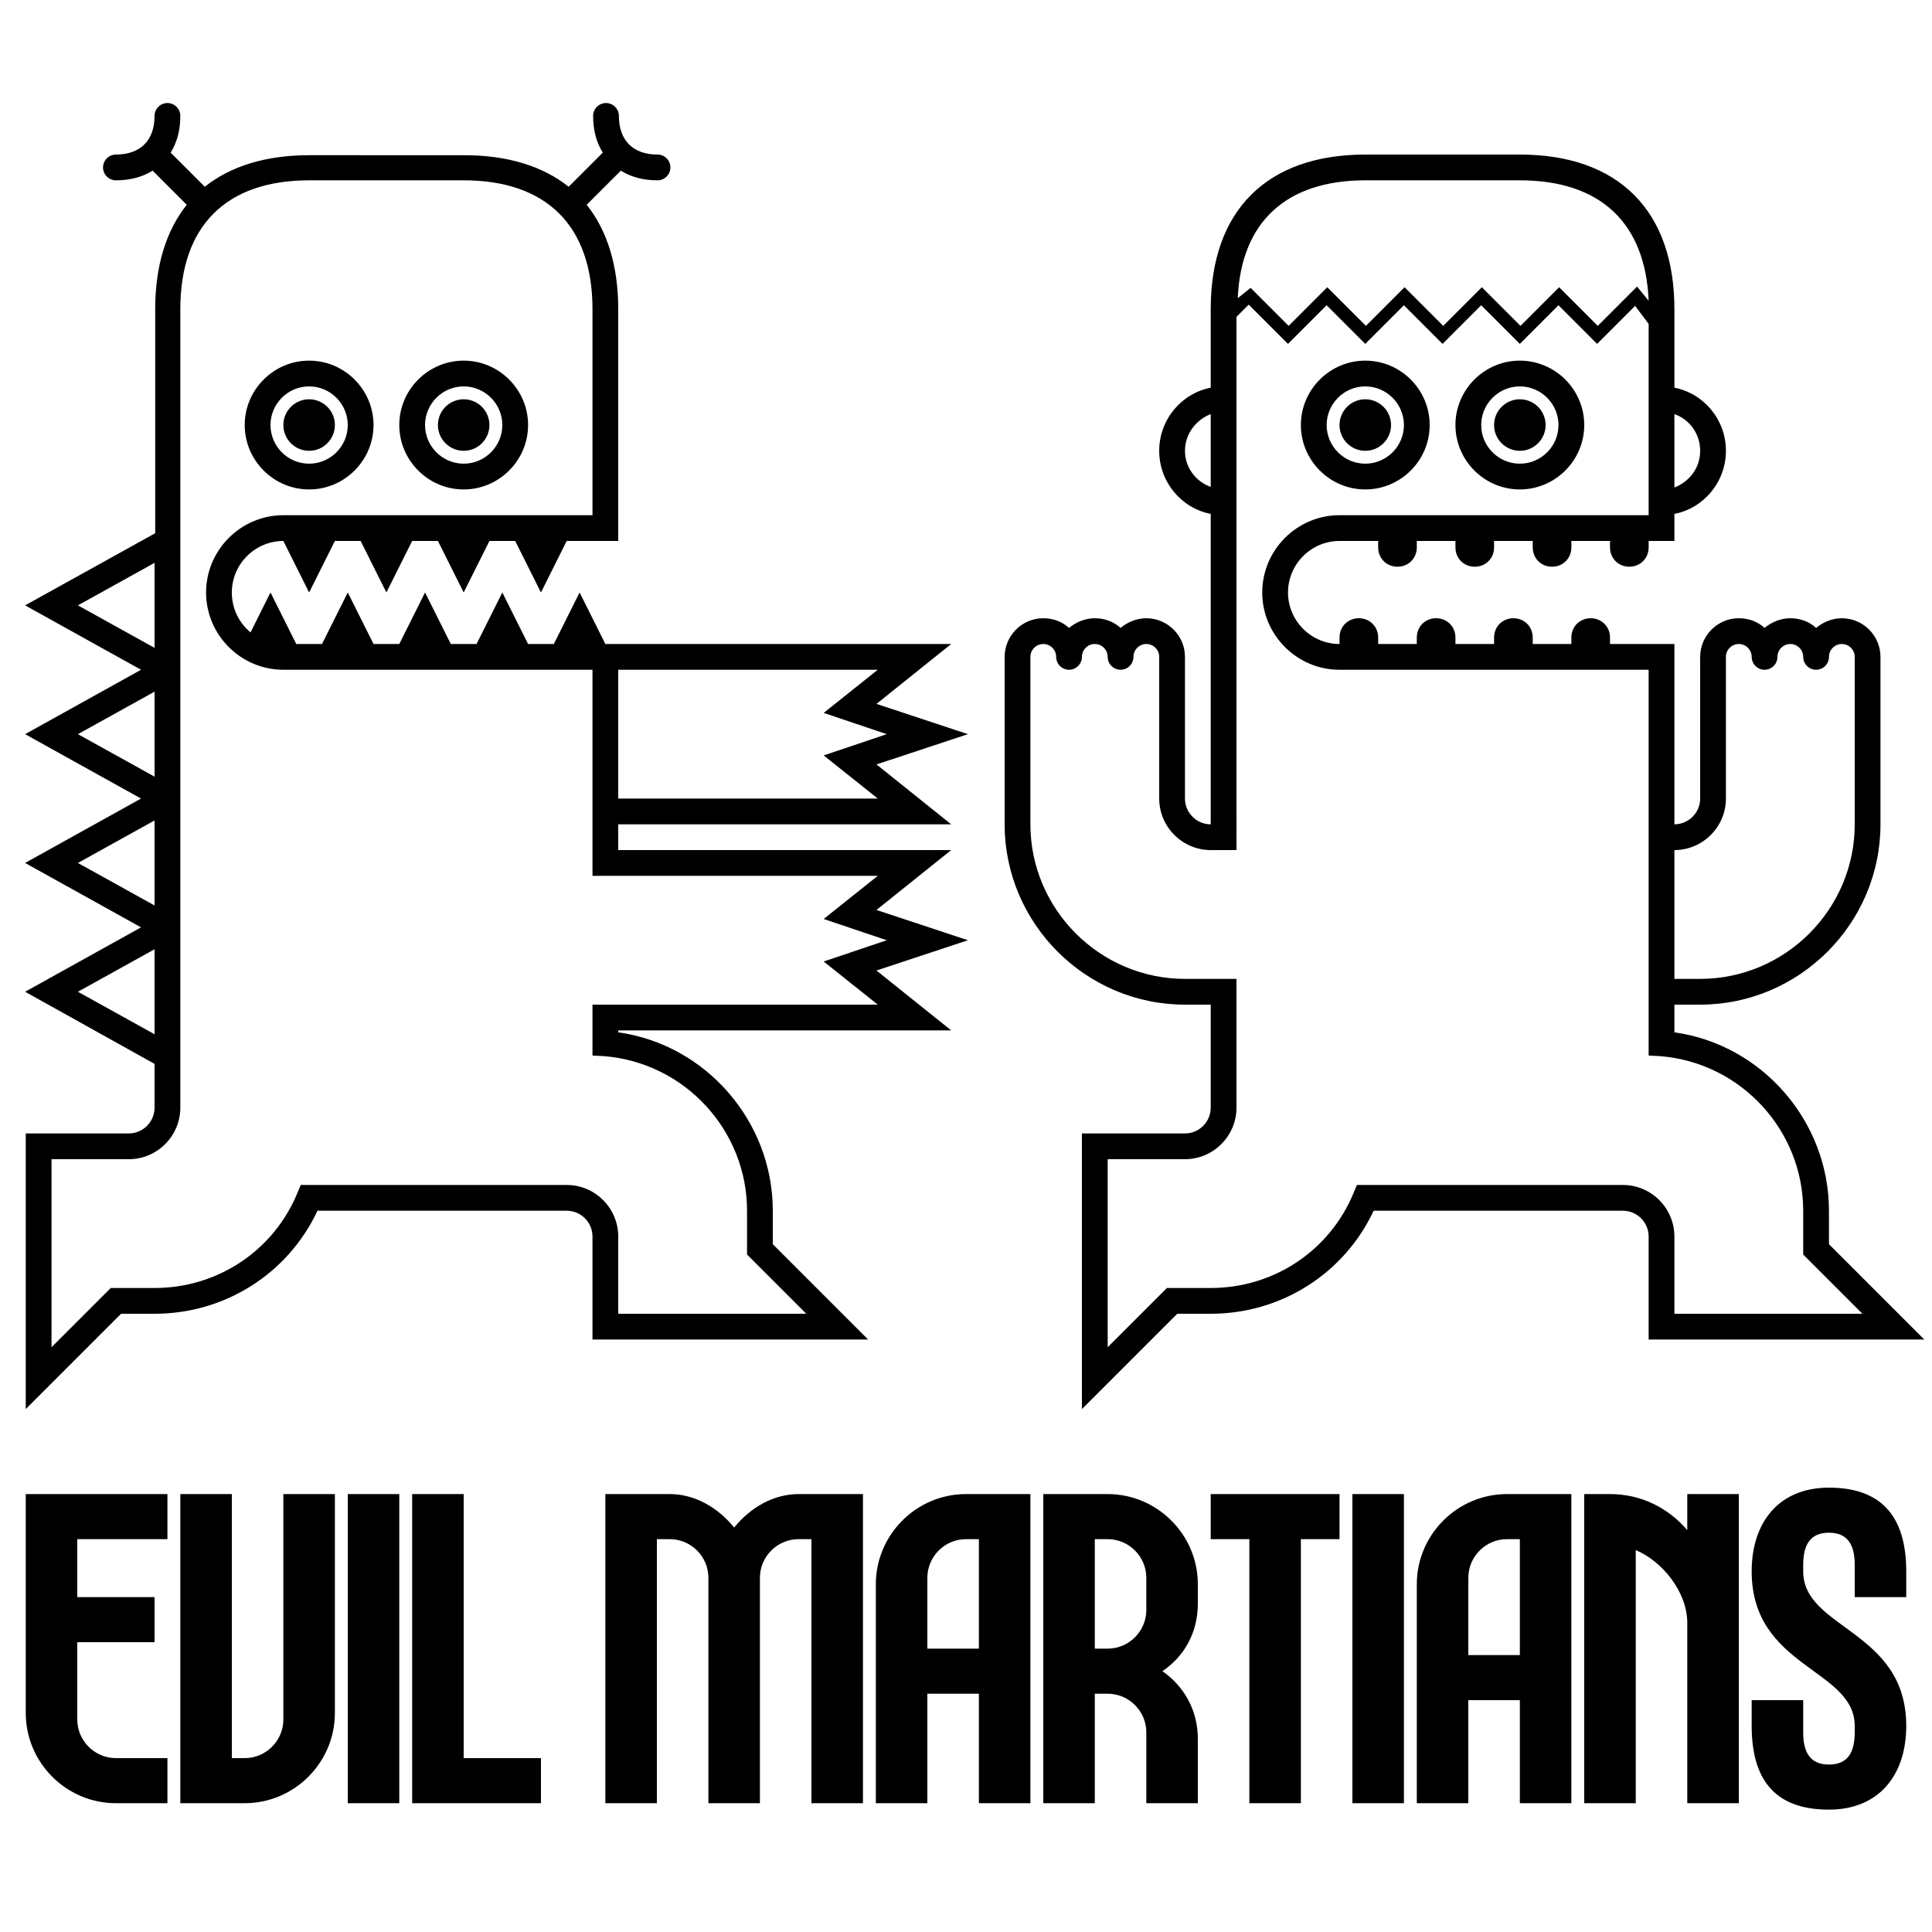 <svg id="logo" viewBox="0 0 300 300" width="150" height="150"><circle cx="212" cy="66" r="4"></circle><circle cx="236" cy="66" r="4"></circle><circle cx="48" cy="66" r="4"></circle><circle cx="72" cy="66" r="4"></circle><path d="M212 76c-5.5 0-10-4.5-10-10s4.5-10 10-10 10 4.5 10 10-4.5 10-10 10zm0-16c-3.3 0-6 2.7-6 6s2.7 6 6 6 6-2.7 6-6-2.7-6-6-6zm24 16c-5.5 0-10-4.5-10-10s4.5-10 10-10 10 4.5 10 10-4.5 10-10 10zm0-16c-3.3 0-6 2.7-6 6s2.7 6 6 6 6-2.7 6-6-2.7-6-6-6zm62.8 148L284 193.2V188c0-13.9-10.4-25.8-24-27.7V156h4c15.4 0 28-12.6 28-28v-26c0-3.3-2.7-6-6-6-1.5 0-2.9.6-4 1.5-1.1-1-2.5-1.5-4-1.5s-2.9.6-4 1.5c-1.1-1-2.5-1.5-4-1.5-3.3 0-6 2.7-6 6v22c0 2.2-1.8 4-4 4v-28h-10v-1c0-1.7-1.3-3-3-3s-3 1.3-3 3v1h-6v-1c0-1.7-1.3-3-3-3s-3 1.3-3 3v1h-6v-1c0-1.7-1.3-3-3-3s-3 1.3-3 3v1h-6v-1c0-1.7-1.3-3-3-3s-3 1.3-3 3v1c-4.4 0-8-3.6-8-8s3.6-8 8-8h6v1c0 1.7 1.3 3 3 3s3-1.3 3-3v-1h6v1c0 1.7 1.3 3 3 3s3-1.3 3-3v-1h6v1c0 1.7 1.3 3 3 3s3-1.3 3-3v-1h6v1c0 1.7 1.3 3 3 3s3-1.3 3-3v-1h4v-4.2c4.6-.9 8-5 8-9.8s-3.4-8.9-8-9.8V48c0-15.3-8.7-24-24-24h-24c-15.3 0-24 8.7-24 24v12.2c-4.6.9-8 5-8 9.8s3.4 8.9 8 9.8V128c-2.2 0-4-1.8-4-4v-22c0-3.3-2.7-6-6-6-1.5 0-2.9.6-4 1.5-1.1-1-2.5-1.5-4-1.5s-2.9.6-4 1.5c-1.1-1-2.5-1.5-4-1.5-3.3 0-6 2.7-6 6v26c0 15.4 12.6 28 28 28h4v16c0 2.2-1.8 4-4 4h-16v42.8l14.8-14.8h5.2c10.9 0 20.7-6.2 25.3-16H252c2.2 0 4 1.8 4 4v16h42.8zM260 132c4.4 0 8-3.6 8-8v-22c0-1.1.9-2 2-2s2 .9 2 2 .9 2 2 2 2-.9 2-2 .9-2 2-2 2 .9 2 2 .9 2 2 2 2-.9 2-2 .9-2 2-2 2 .9 2 2v26c0 13.2-10.8 24-24 24h-4v-20zm0-67.7c2.3.8 4 3 4 5.7s-1.7 4.8-4 5.7V64.3zM212 28h24c12.5 0 19.5 6.6 20 18.7l-1.8-2.2-6.1 6.1-6-6-6 6-6-6-6 6-6-6-6 6-6-6-6 6-5.9-5.9-2 1.6c.5-11.8 7.5-18.3 19.8-18.3zm-28 42c0-2.6 1.7-4.8 4-5.7v11.3c-2.3-.8-4-3-4-5.6zm68 114h-41.3l-.5 1.2c-3.7 9-12.4 14.8-22.2 14.8h-6.8l-9.2 9.2V180h12c4.4 0 8-3.6 8-8v-20h-8c-13.2 0-24-10.8-24-24v-26c0-1.1.9-2 2-2s2 .9 2 2 .9 2 2 2 2-.9 2-2 .9-2 2-2 2 .9 2 2 .9 2 2 2 2-.9 2-2 .9-2 2-2 2 .9 2 2v22c0 4.4 3.6 8 8 8h4V49.2l1.9-1.9 6.1 6.1 6-6 6 6 6-6 6 6 6-6 6 6 6-6 6 6 5.9-5.9 2.1 2.8V80h-48c-6.6 0-12 5.4-12 12s5.4 12 12 12h48v59.9l1.8.1c12.5 1 22.2 11.5 22.2 24v6.8l9.2 9.2H260v-12c0-4.4-3.6-8-8-8zM48 76c-5.5 0-10-4.5-10-10s4.5-10 10-10 10 4.5 10 10-4.5 10-10 10zm0-16c-3.3 0-6 2.7-6 6s2.7 6 6 6 6-2.7 6-6-2.7-6-6-6zm24 16c-5.5 0-10-4.5-10-10s4.5-10 10-10 10 4.5 10 10-4.5 10-10 10zm0-16c-3.3 0-6 2.7-6 6s2.7 6 6 6 6-2.7 6-6-2.7-6-6-6zm64.1 81.3l11.6-9.3H96v-4h51.7l-11.6-9.3 14.2-4.7-14.2-4.7 11.6-9.3H94l-4-8-4 8h-4l-4-8-4 8h-4l-4-8-4 8h-4l-4-8-4 8h-4l-4-8-3.1 6.2C37.1 96.7 36 94.5 36 92c0-4.4 3.6-8 8-8l4 8 4-8h4l4 8 4-8h4l4 8 4-8h4l4 8 4-8h8V48c0-6.7-1.7-12.2-4.9-16.2l5.3-5.3c1.6 1 3.5 1.5 5.7 1.5 1.1 0 2-.9 2-2s-.9-2-2-2c-3.8 0-6-2.2-6-6 0-1.1-.9-2-2-2s-2 .9-2 2c0 2.2.5 4.1 1.5 5.7L88.3 29c-4-3.2-9.5-4.9-16.2-4.9H48c-6.7 0-12.2 1.7-16.2 4.9l-5.3-5.3c1-1.6 1.5-3.5 1.5-5.7 0-1.1-.9-2-2-2s-2 .9-2 2c0 3.8-2.2 6-6 6-1.1 0-2 .9-2 2s.9 2 2 2c2.2 0 4.1-.5 5.7-1.5l5.3 5.3c-3.2 4-4.9 9.5-4.9 16.2v34.8L3.9 94l18 10-18 10 18 10-18 10 18 10-18 10L24 165.2v6.8c0 2.2-1.8 4-4 4H4v42.8L18.8 204H24c10.9 0 20.7-6.2 25.3-16H88c2.2 0 4 1.8 4 4v16h42.8L120 193.2V188c0-13.9-10.4-25.8-24-27.7v-.3h51.7l-11.6-9.3 14.2-4.7-14.2-4.7zM96 104h40.3l-8.4 6.7 9.8 3.3-9.8 3.3 8.4 6.7H96v-20zM24 87.4v13.2L12.1 94 24 87.4zm0 20v13.2L12.1 114l11.9-6.6zm0 20v13.2L12.1 134l11.9-6.6zM12.1 154l11.9-6.6v13.2L12.1 154zM28 48c0-12.9 7.1-20 20-20h24c12.9 0 20 7.1 20 20v32H44c-6.6 0-12 5.4-12 12s5.4 12 12 12h48v32h44.3l-8.4 6.7 9.8 3.3-9.8 3.3 8.4 6.7H92v7.9l1.8.1c12.5 1 22.2 11.5 22.2 24v6.8l9.2 9.2H96v-12c0-4.4-3.6-8-8-8H46.7l-.5 1.2c-3.7 9-12.4 14.8-22.2 14.8h-6.8L8 209.2V180h12c4.4 0 8-3.6 8-8V48zm26 184h8v48h-8zm30 48v-7H72v-41h-8v48zm-46 0c7.7 0 14-6.3 14-14v-34h-8v35c0 3.3-2.7 6-6 6h-2v-41h-8v48h10zm112-48c-7.7 0-14 6.3-14 14v34h8v-17h8v17h8v-48h-10zm-6 24v-11c0-3.3 2.7-6 6-6h2v17h-8zm42-10c0-7.7-6.3-14-14-14h-10v48h8v-17h2c3.3 0 6 2.7 6 6v11h8v-10c0-4.5-2.2-8.2-5.5-10.5 3.4-2.3 5.5-6 5.5-10.5v-3zm-8 4c0 3.3-2.7 6-6 6h-2v-17h2c3.3 0 6 2.7 6 6v5zm56-18c-7.7 0-14 6.3-14 14v34h8v-16h8v16h8v-48h-10zm-6 25v-12c0-3.3 2.7-6 6-6h2v18h-8zm-20-25h-20v7h6v41h8v-41h6zm2 0h8v48h-8zm-92 13c0-3.3 2.7-6 6-6h2v41h8v-48h-10c-3.9 0-7.5 2.1-10 5.2-2.5-3.1-6.1-5.2-10-5.2H94v48h8v-41h2c3.3 0 6 2.7 6 6v35h8v-35zm128-13v48h8v-39.3c4.1 1.7 8 6.5 8 11.3v28h8v-48h-8v5.6c-3-3.5-7.2-5.6-12-5.6h-4zM4 232v34c0 7.7 6.3 14 14 14h8v-7h-8c-3.3 0-6-2.7-6-6v-12h12v-7H12v-9h14v-7H4zm292 16v-4c0-9-4.3-13-12-13s-12 5.3-12 13c0 15 16 15.1 16 24v1c0 3-1 5-4 5s-4-2-4-5v-5h-8v4c0 9.1 4.3 13 12 13s12-5.3 12-13c0-14.9-16-15-16-24v-1c0-3 1-5 4-5s4 2 4 5v5h8z"></path>
</svg>